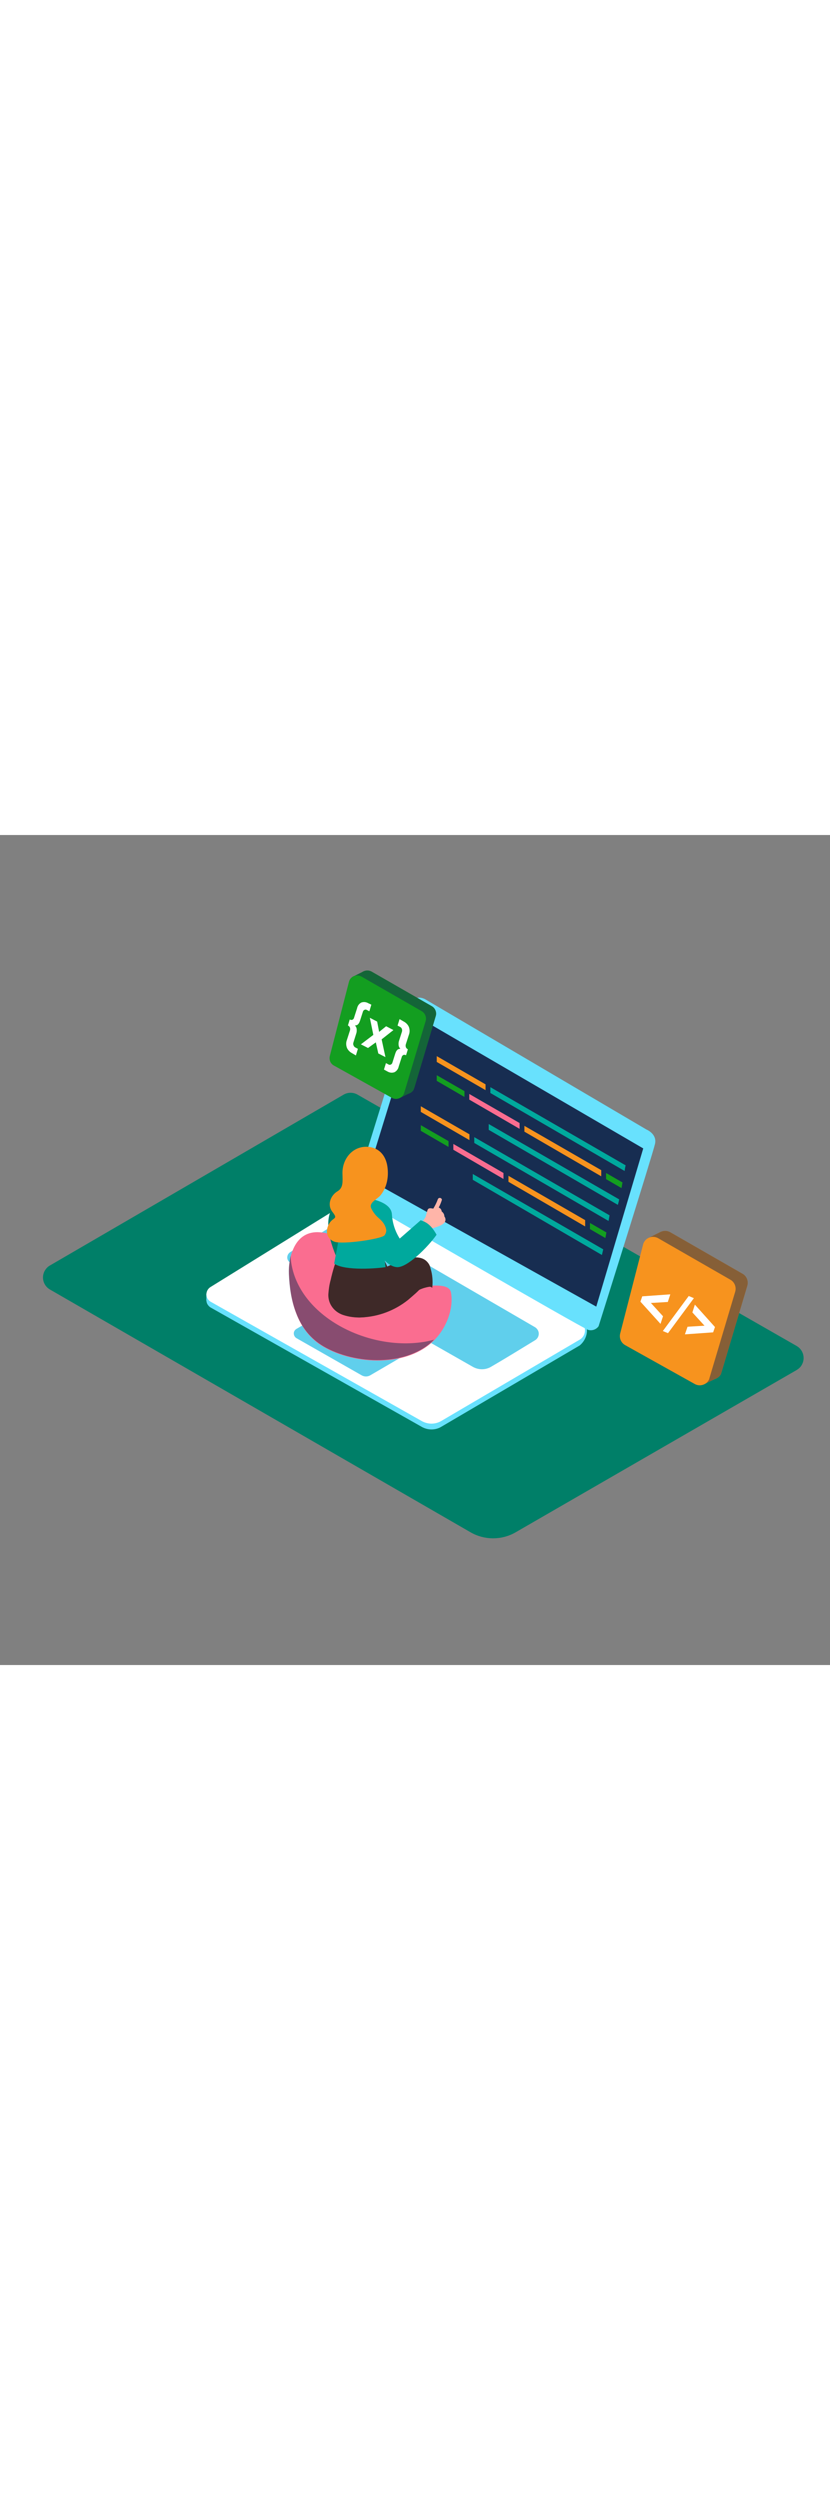 <svg version="1.1" id="Layer_1" xmlns="http://www.w3.org/2000/svg" xmlns:xlink="http://www.w3.org/1999/xlink" x="0px" y="0px" viewBox="0 0 500 500" style="width: 166px;" xml:space="preserve" data-imageid="coding-3-4" imageName="Coding 3" class="illustrations_image">
<rect x="0" y="0" width="500" height="500" fill="#808080" stroke="none"/>
<style type="text/css">
	.st0_coding-3-4{fill:#007F68;}
	.st1_coding-3-4{fill:#68E1FD;}
	.st2_coding-3-4{fill:#FFFFFF;}
	.st3_coding-3-4{fill:#172D51;}
	.st4_coding-3-4{opacity:0.1;fill:#172D51;enable-background:new    ;}
	.st5_coding-3-4{fill:#FA6D90;}
	.st6_coding-3-4{opacity:0.5;fill:#172D51;enable-background:new    ;}
	.st7_coding-3-4{fill:#FFB5A9;}
	.st8_coding-3-4{fill:#3E2928;}
	.st9_coding-3-4{fill:#00A99D;}
	.st10_coding-3-4{fill:#F7931E;}
	.st11_coding-3-4{fill:#139E20;}
</style>
<g id="laptop_coding-3-4">
	<path id="Base_coding-3-4" class="st0_coding-3-4" d="M30.1,259.3L207,156.4c2.6-1.5,5.8-1.5,8.4,0l264.5,151.4c4,2.3,5.4,7.4,3.1,11.4&#10;&#9;&#9;c-0.7,1.3-1.8,2.3-3.1,3.1L310.7,420c-8.4,4.9-18.9,4.9-27.3,0L30.1,273.8c-4-2.3-5.4-7.4-3.1-11.4C27.8,261.1,28.8,260,30.1,259.3&#10;&#9;&#9;z"/>
	<polyline class="st1_coding-3-4 targetColor" points="124.3,276.2 124.3,280.5 126.5,283.1 &#9;" style="fill: rgb(104, 225, 253);"/>
	<path class="st1_coding-3-4 targetColor" d="M210.6,223.9l-83.8,51.9c-2.4,1.5-3.2,4.7-1.7,7.1c0.5,0.7,1.1,1.4,1.9,1.8l127.2,71.9c3.6,2,8.1,2,11.6-0.1&#10;&#9;&#9;l83.4-49c6.1-5,5.6-14.4,0-14.8l-126.4-69.1C218.9,221.6,214.3,221.6,210.6,223.9z" style="fill: rgb(104, 225, 253);"/>
	<path class="st2_coding-3-4" d="M210.6,220.4l-83.8,51.9c-2.4,1.5-3.2,4.7-1.7,7.1c0.5,0.7,1.1,1.4,1.9,1.8l127.2,71.9c3.6,2,8,2,11.6-0.1&#10;&#9;&#9;l83.4-49c3.1-1.8,4.1-5.8,2.3-8.8c-0.6-1-1.4-1.8-2.3-2.3l-126.4-72.7C218.9,218,214.3,218.1,210.6,220.4z"/>
	<path class="st1_coding-3-4 targetColor" d="M214,213.2c0,0,34.8-112.2,34.6-112.2s1.1-5,7.3-2.2l133.5,78.6c0,0,6.5,2.6,5.2,8.6s-34,109.9-34,109.9&#10;&#9;&#9;c-1.4,2-4,2.9-6.3,2.2c-4.1-1.3-137.2-78.6-137.2-78.6S212.7,217.9,214,213.2z" style="fill: rgb(104, 225, 253);"/>
	<polygon class="st3_coding-3-4" points="250.8,109.1 387.5,188.8 359.2,284.1 220.7,206.7 &#9;"/>
	<path class="st1_coding-3-4 targetColor" d="M205.4,232.2l-30.6,19.1c-1.7,1.1-2.3,3.4-1.2,5.1c0.3,0.5,0.8,0.9,1.3,1.3l110,62.7c3.4,1.9,7.5,1.9,10.8,0&#10;&#9;&#9;c7.1-4.1,19.2-11.5,26.7-16.1c2.1-1.3,2.8-4.1,1.5-6.2c-0.4-0.6-0.9-1.2-1.6-1.6c-22.2-12.9-94.8-55.1-110.7-64.4&#10;&#9;&#9;C209.7,231,207.3,231.1,205.4,232.2z" style="fill: rgb(104, 225, 253);"/>
	<path class="st1_coding-3-4 targetColor" d="M207.1,284.1l38.4,21.6c1.8,1,2.5,3.4,1.5,5.2c-0.3,0.6-0.8,1.1-1.4,1.4L223,325.5c-1.6,0.9-3.5,0.9-5.1,0&#10;&#9;&#9;l-39.3-22.4c-1.5-0.9-2.1-2.9-1.2-4.4c0.3-0.5,0.7-0.9,1.2-1.2l23.5-13.5C203.6,283.2,205.5,283.2,207.1,284.1z" style="fill: rgb(104, 225, 253);"/>
	<path class="st4_coding-3-4" d="M205.4,232.2l-30.6,19.1c-1.7,1.1-2.3,3.4-1.2,5.1c0.3,0.5,0.8,0.9,1.3,1.3l110,62.7c3.4,1.9,7.5,1.9,10.8,0&#10;&#9;&#9;c7.1-4.1,19.2-11.5,26.7-16.1c2.1-1.3,2.8-4.1,1.5-6.2c-0.4-0.6-0.9-1.2-1.6-1.6c-22.2-12.9-94.8-55.1-110.7-64.4&#10;&#9;&#9;C209.7,231,207.3,231.1,205.4,232.2z"/>
	<path class="st4_coding-3-4" d="M207.1,284.1l38.4,21.6c1.8,1,2.5,3.4,1.5,5.2c-0.3,0.6-0.8,1.1-1.4,1.4L223,325.5c-1.6,0.9-3.5,0.9-5.1,0&#10;&#9;&#9;l-39.3-22.4c-1.5-0.9-2.1-2.9-1.2-4.4c0.3-0.5,0.7-0.9,1.2-1.2l23.5-13.5C203.6,283.2,205.5,283.2,207.1,284.1z"/>
</g>
<g id="Character_coding-3-4">
	<path class="st5_coding-3-4" d="M178.5,288.3c-2.9-7.4-4-15.6-4.4-23.8c-0.4-10.4,3.4-26.3,18.5-25.2c21.3,1.4,28.8,24.6,40.2,30.9&#10;&#9;&#9;s37.2-4.1,38.9,5.5c1.7,9.8-2.9,21.1-9.6,28.1c-16.1,16.9-48,15.6-67,4.6C186.8,303.6,181.6,296.5,178.5,288.3z"/>
	<path class="st6_coding-3-4" d="M253.6,305.6c-34.8,4.7-76.9-17.9-78.6-52.3c-0.8,5.1-1.1,7-1,10.8c0.3,8.2,1.5,16.4,4.4,23.8&#10;&#9;&#9;c3.1,8.2,8.3,15.3,16.6,20.2c18.8,10.9,50.3,12.3,66.5-4.1C258.9,304.7,256.3,305.3,253.6,305.6z"/>
	<path class="st7_coding-3-4" d="M267.7,229.8c0-1.2-0.6-2.3-1.6-3c-0.1-1-0.7-1.9-1.6-2.3c-0.1,0-0.1-0.1-0.2-0.1c0.8-1.5,1.4-3,1.9-4.6&#10;&#9;&#9;c0-0.7-0.6-1.2-1.3-1.2c-0.5,0-0.9,0.3-1.1,0.7c-0.7,2-1.7,4-2.8,5.8c-0.1-0.1-0.2-0.1-0.3-0.1c-1.4-0.2-2.7-0.5-3.2,1.1&#10;&#9;&#9;s-0.9,3.2-1.3,4.8c-0.1,0.5,0.2,1.1,0.7,1.2c0,0,0,0,0.1,0c0.2,0.6,0.8,0.9,1.4,0.7c0.1,0.2,0.2,0.4,0.3,0.6l-0.1,0.1&#10;&#9;&#9;c-0.4,0.5-0.3,1.2,0.2,1.5c0.2,0.1,0.4,0.2,0.7,0.2c-0.9,0.6-0.4,2.2,0.8,1.8c2.2-0.8,5.3-1.4,7-3.1&#10;&#9;&#9;C268.6,232.9,268.7,231,267.7,229.8z"/>
	<path class="st7_coding-3-4" d="M261,233.1L261,233.1c0.4-0.6,0.2-1.3-0.4-1.7c-0.1,0-0.2-0.1-0.2-0.1l0.2-0.3c0.4-0.6,0.2-1.4-0.5-1.8&#10;&#9;&#9;c-0.3-0.2-0.7-0.2-1.1-0.1c-0.4-0.6-1.2-0.7-1.7-0.3c-0.2,0.1-0.3,0.3-0.4,0.4c-1.4,2.4-2.9,4.8-4.7,7c-0.3,0.4-0.4,1-0.1,1.5&#10;&#9;&#9;l-0.3,0.5c-0.4,0.5-0.3,1.2,0.3,1.6c0.1,0.1,0.2,0.1,0.3,0.2c0.2,0.3,0.5,0.5,0.8,0.6c-0.4,0.9,0.5,1.6,1.4,1.6&#10;&#9;&#9;c0.4,0.6,1.1,0.7,1.7,0.3c0.1-0.1,0.1-0.1,0.2-0.2c2.1-2.2,3.8-4.7,5-7.5C261.7,234.1,261.5,233.5,261,233.1z"/>
	<path class="st8_coding-3-4" d="M250.6,275.9c5.4-5,11.4-12.1,7.6-17.7c-6.2-9.3-23.1,1.5-25.9,2.1c-12.1,2.6-37.2,31.4-14.6,30.3&#10;&#9;&#9;c10.3-0.4,20.2-4.2,28.2-10.6C247.2,278.9,248.8,277.5,250.6,275.9z"/>
	<path class="st8_coding-3-4" d="M250.4,275.8c0.2-0.5,0.5-0.9,1-1.2c2.1-1.2,4.5-2,6.9-2.4c0.8-0.2,1.5,0,2.1,0.6l0,0c1-9-2.2-14.5-2.2-14.5&#10;&#9;&#9;l-8.4,18.2C250,276.2,250.2,276,250.4,275.8z"/>
	<path class="st9_coding-3-4" d="M254.3,232.4c-0.3-0.1-0.6-0.2-0.8-0.4l-12.7,11.1c-2.8-4.4-4.4-9.4-4.7-14.6c-0.5-8.6-16.9-10-16.9-10l7,29.1&#10;&#9;&#9;c0,0,4.7,11.7,12.6,12.7c6.2,0.8,19-12.1,24.2-19.5C261,237.2,258.5,233.8,254.3,232.4z"/>
	<path class="st0_coding-3-4" d="M211.6,208.8c-5.8,5-10.3,11.5-12.8,18.8c-4.5,12.4,6.8,32.8,6.8,32.8l17.5-13.8"/>
	<path class="st8_coding-3-4" d="M197.8,276.6c-0.1,2.5,0.5,4.9,1.8,7c1.6,2.6,4.1,4.5,7,5.5c3.6,1.2,7.4,1.7,11.2,1.5&#10;&#9;&#9;c7.8-0.5,14.6-4.1,20.3-9.1c-1.1-13.8-5-23.4-8.3-28.1l-21.3-10.2c0.1,0.1-4.1,8.5-4.3,9c-2.2,5.1-3.8,10.4-5,15.8&#10;&#9;&#9;C198.4,270.8,198,273.7,197.8,276.6z"/>
	<path class="st9_coding-3-4" d="M229.3,229.6l-22.4-1l-5.6,29.6c6.7,4.6,27,2.8,31,2.1C231.1,251.4,230.2,238.6,229.3,229.6z"/>
	<path class="st10_coding-3-4" d="M229.5,216.7c3.7-4.8,4.7-10.9,3.9-16.8s-4.1-10.8-10.4-11.9c-9.8-1.6-16.9,6.6-16.7,15.9&#10;&#9;&#9;c0.1,5.1,0.6,8.6-3.1,10.8s-6.5,7.8-2.9,12.4s0.4,2.9-2,7s-1.8,9.1,3.2,10.9s28-1.6,30.1-3.8c0.7-0.9,1.1-2,1.1-3.1&#10;&#9;&#9;c-0.4-3-2.1-5.2-4.4-7.2c-1.9-1.6-3.4-3.5-4.5-5.7C221.7,221.4,227.4,219.5,229.5,216.7z"/>
</g>
<g id="Code_1_coding-3-4">
	<polyline class="st10_coding-3-4" points="389.9,243.1 398.1,239 397.1,244.9 392.1,246.4 &#9;"/>
	<polygon class="st10_coding-3-4" points="424.7,330.6 431.5,327.3 426.5,324.5 &#9;"/>
	<polygon class="st6_coding-3-4" points="424.7,330.6 431.5,327.3 426.5,324.5 &#9;"/>
	<polyline class="st6_coding-3-4" points="389.9,243.1 398.1,239 397.1,244.9 392.1,246.4 &#9;"/>
	<path class="st10_coding-3-4" d="M434.7,323.5l15.5-52c0.8-2.8-0.4-5.8-2.9-7.2l-43.5-25c-3-1.7-6.8-0.7-8.5,2.3c-0.3,0.5-0.5,1-0.6,1.6&#10;&#9;&#9;l-13.8,53.6c-0.7,2.7,0.5,5.6,3,7l41.9,23.4c3,1.7,6.8,0.6,8.5-2.4C434.4,324.3,434.6,323.9,434.7,323.5z"/>
	<path class="st6_coding-3-4" d="M434.7,323.5l15.5-52c0.8-2.8-0.4-5.8-2.9-7.2l-43.5-25c-3-1.7-6.8-0.7-8.5,2.3c-0.3,0.5-0.5,1-0.6,1.6&#10;&#9;&#9;l-13.8,53.6c-0.7,2.7,0.5,5.6,3,7l41.9,23.4c3,1.7,6.8,0.6,8.5-2.4C434.4,324.3,434.6,323.9,434.7,323.5z"/>
	<path class="st10_coding-3-4" d="M427.4,327.1l15.5-52c0.8-2.8-0.4-5.8-2.9-7.2l-43.5-25c-3-1.7-6.8-0.7-8.5,2.3c-0.3,0.5-0.5,1-0.6,1.5&#10;&#9;&#9;l-13.8,53.6c-0.7,2.7,0.5,5.6,3,7l41.9,23.4c3,1.7,6.8,0.6,8.5-2.4C427.1,328,427.3,327.6,427.4,327.1z"/>
	<polygon class="st2_coding-3-4" points="403.8,276.7 402.3,281.3 392.1,281.9 399.4,289.9 397.9,294.5 385.8,281.1 386.9,277.9 &#9;"/>
	<polygon class="st2_coding-3-4" points="418.6,282.9 430.7,296.4 429.6,299.6 412.6,300.8 414.2,296.2 424.4,295.6 417.1,287.6 &#9;"/>
	<polygon class="st2_coding-3-4" points="414.9,277.7 418,279 402.4,300.1 399.3,298.8 &#9;"/>
</g>
<g id="Line_of_Code_coding-3-4">
	<polygon class="st10_coding-3-4" points="292.5,150.2 292.5,153.7 263.1,136.7 263.1,133.2 &#9;"/>
	<path class="st9_coding-3-4" d="M376.9,199l-81.5-47.1v3.5l80.9,47C376.4,201.3,376.6,200.1,376.9,199z"/>
	<path class="st11_coding-3-4" d="M375,209.3l-9.9-5.7v3.7l9.3,5.4C374.6,211.6,374.8,210.4,375,209.3z"/>
	<polygon class="st10_coding-3-4" points="362.2,201.9 362.2,205.6 315.9,178.7 315.9,175.2 &#9;"/>
	<polygon class="st5_coding-3-4" points="313,173.5 313,177 282.7,159.4 282.7,156 &#9;"/>
	<polygon class="st11_coding-3-4" points="279.8,154.3 279.8,157.8 263.1,148.1 263.1,144.7 &#9;"/>
	<path class="st9_coding-3-4" d="M373,219.5l-78.6-45.4v3.5l77.8,45.2C372.5,221.7,372.8,220.6,373,219.5z"/>
	<polygon class="st10_coding-3-4" points="282.8,180.3 282.8,183.8 253.5,166.8 253.5,163.4 &#9;"/>
	<path class="st9_coding-3-4" d="M367.2,229.1L285.7,182v3.5l80.9,47C366.8,231.4,367,230.2,367.2,229.1z"/>
	<path class="st11_coding-3-4" d="M365.3,239.4l-9.9-5.7v3.7l9.3,5.4C364.9,241.7,365.1,240.6,365.3,239.4z"/>
	<polygon class="st10_coding-3-4" points="352.5,232 352.5,235.8 306.3,208.9 306.3,205.3 &#9;"/>
	<polygon class="st5_coding-3-4" points="303.3,203.6 303.3,207.2 273.1,189.6 273.1,186.1 &#9;"/>
	<polygon class="st11_coding-3-4" points="270.2,184.4 270.2,187.9 253.5,178.2 253.5,174.8 &#9;"/>
	<path class="st9_coding-3-4" d="M363.4,249.6l-78.6-45.4v3.5l77.8,45.3C362.9,251.8,363.1,250.7,363.4,249.6z"/>
</g>
<g id="Code_2_coding-3-4">
	<polygon class="st11_coding-3-4" points="241.3,158.2 246.9,155.4 242.8,153.1 &#9;"/>
	<polyline class="st11_coding-3-4" points="212.3,85.5 219.1,82.1 218.3,86.9 214.1,88.2 &#9;"/>
	<polygon class="st6_coding-3-4" points="241.3,158.2 246.9,155.4 242.8,153.1 &#9;"/>
	<polyline class="st6_coding-3-4" points="212.3,85.5 219.1,82.1 218.3,86.9 214.1,88.2 &#9;"/>
	<path class="st11_coding-3-4" d="M249.6,152.3l12.9-43.2c0.7-2.3-0.3-4.8-2.4-6l-36.2-20.8c-2.5-1.4-5.7-0.6-7.1,1.9c-0.2,0.4-0.4,0.8-0.5,1.3&#10;&#9;&#9;l-11.5,44.6c-0.6,2.3,0.4,4.7,2.5,5.8l34.8,19.4c2.5,1.4,5.7,0.6,7.1-1.9C249.3,153,249.4,152.7,249.6,152.3z"/>
	<path class="st6_coding-3-4" d="M249.6,152.3l12.9-43.2c0.7-2.3-0.3-4.8-2.4-6l-36.2-20.8c-2.5-1.4-5.7-0.6-7.1,1.9c-0.2,0.4-0.4,0.8-0.5,1.3&#10;&#9;&#9;l-11.5,44.6c-0.6,2.3,0.4,4.7,2.5,5.8l34.8,19.4c2.5,1.4,5.7,0.6,7.1-1.9C249.3,153,249.4,152.7,249.6,152.3z"/>
	<path class="st11_coding-3-4" d="M243.5,155.3l12.9-43.2c0.7-2.3-0.3-4.8-2.4-6l-36.2-20.8c-2.5-1.4-5.7-0.6-7.1,1.9c-0.2,0.4-0.4,0.9-0.5,1.3&#10;&#9;&#9;l-11.5,44.6c-0.6,2.3,0.4,4.7,2.5,5.8l34.8,19.4c2.5,1.4,5.7,0.5,7.1-2C243.2,156,243.4,155.6,243.5,155.3z"/>
	<path class="st2_coding-3-4" d="M243.1,112.3c1.4,0.7,2.6,1.9,3.2,3.3c0.6,1.6,0.6,3.3,0,4.8l-1.8,5.6c-0.2,0.6-0.2,1.2,0,1.8&#10;&#9;&#9;c0.2,0.6,0.7,1,1.2,1.3l-1.1,3.6c-0.5-0.3-1.1-0.4-1.6-0.2c-0.5,0.3-0.9,0.7-1,1.3l-1.8,5.6c-0.3,1.5-1.2,2.8-2.6,3.5&#10;&#9;&#9;c-1.4,0.5-2.9,0.3-4.1-0.4l-2.2-1.2l1.2-3.9l1.5,0.8c0.4,0.3,1,0.3,1.4,0.1c0.5-0.2,0.9-0.7,1-1.2l1.7-5.4c0.2-0.6,0.4-1.1,0.7-1.6&#10;&#9;&#9;c0.2-0.3,0.5-0.6,0.8-0.9c0.2-0.1,0.5-0.3,0.8-0.3c0.2-0.1,0.4-0.1,0.6-0.1h0.2l-0.2-0.2c-0.1-0.2-0.3-0.4-0.4-0.6&#10;&#9;&#9;c-0.2-0.3-0.3-0.6-0.4-1c-0.1-0.4-0.1-0.9-0.1-1.3c0-0.6,0.1-1.2,0.3-1.8l1.7-5.3c0.2-0.6,0.2-1.2,0-1.8c-0.2-0.5-0.6-1-1.1-1.2&#10;&#9;&#9;l-1.5-0.8l1.2-3.9L243.1,112.3z"/>
	<polygon class="st2_coding-3-4" points="237,117.5 229.9,123.1 232.2,133.8 227.9,131.6 226.4,124.9 221.7,128.3 217.4,126.1 224.9,120.4 &#10;&#9;&#9;222.8,110.1 227.2,112.4 228.4,118.6 232.6,115.2 &#9;"/>
	<path class="st2_coding-3-4" d="M223.7,102.2l-1.2,4l-1.5-0.8c-0.4-0.3-1-0.3-1.4-0.1c-0.5,0.2-0.9,0.7-1,1.2l-1.7,5.3&#10;&#9;&#9;c-0.2,0.5-0.4,1.1-0.7,1.6c-0.2,0.3-0.5,0.6-0.8,0.9c-0.2,0.1-0.5,0.3-0.8,0.3c-0.2,0.1-0.4,0.1-0.6,0.1h-0.2c0,0,0.1,0.1,0.2,0.2&#10;&#9;&#9;c0.1,0.2,0.3,0.4,0.4,0.6c0.2,0.3,0.3,0.6,0.4,1c0.1,0.4,0.1,0.9,0.1,1.3c0,0.6-0.1,1.2-0.3,1.8l-1.7,5.4c-0.2,0.6-0.2,1.2,0.1,1.8&#10;&#9;&#9;c0.2,0.5,0.6,1,1.1,1.2l1.5,0.8l-1.2,4l-2.2-1.3c-1.4-0.7-2.6-1.9-3.2-3.3c-0.6-1.6-0.6-3.3,0-4.8l1.8-5.6c0.2-0.6,0.2-1.2,0-1.8&#10;&#9;&#9;c-0.2-0.6-0.7-1-1.2-1.3l1.1-3.6c0.5,0.3,1.1,0.4,1.6,0.2c0.5-0.3,0.9-0.7,1-1.3l1.8-5.6c0.3-1.5,1.2-2.8,2.6-3.5&#10;&#9;&#9;c1.4-0.5,2.9-0.3,4.1,0.4L223.7,102.2z"/>
</g>
</svg>